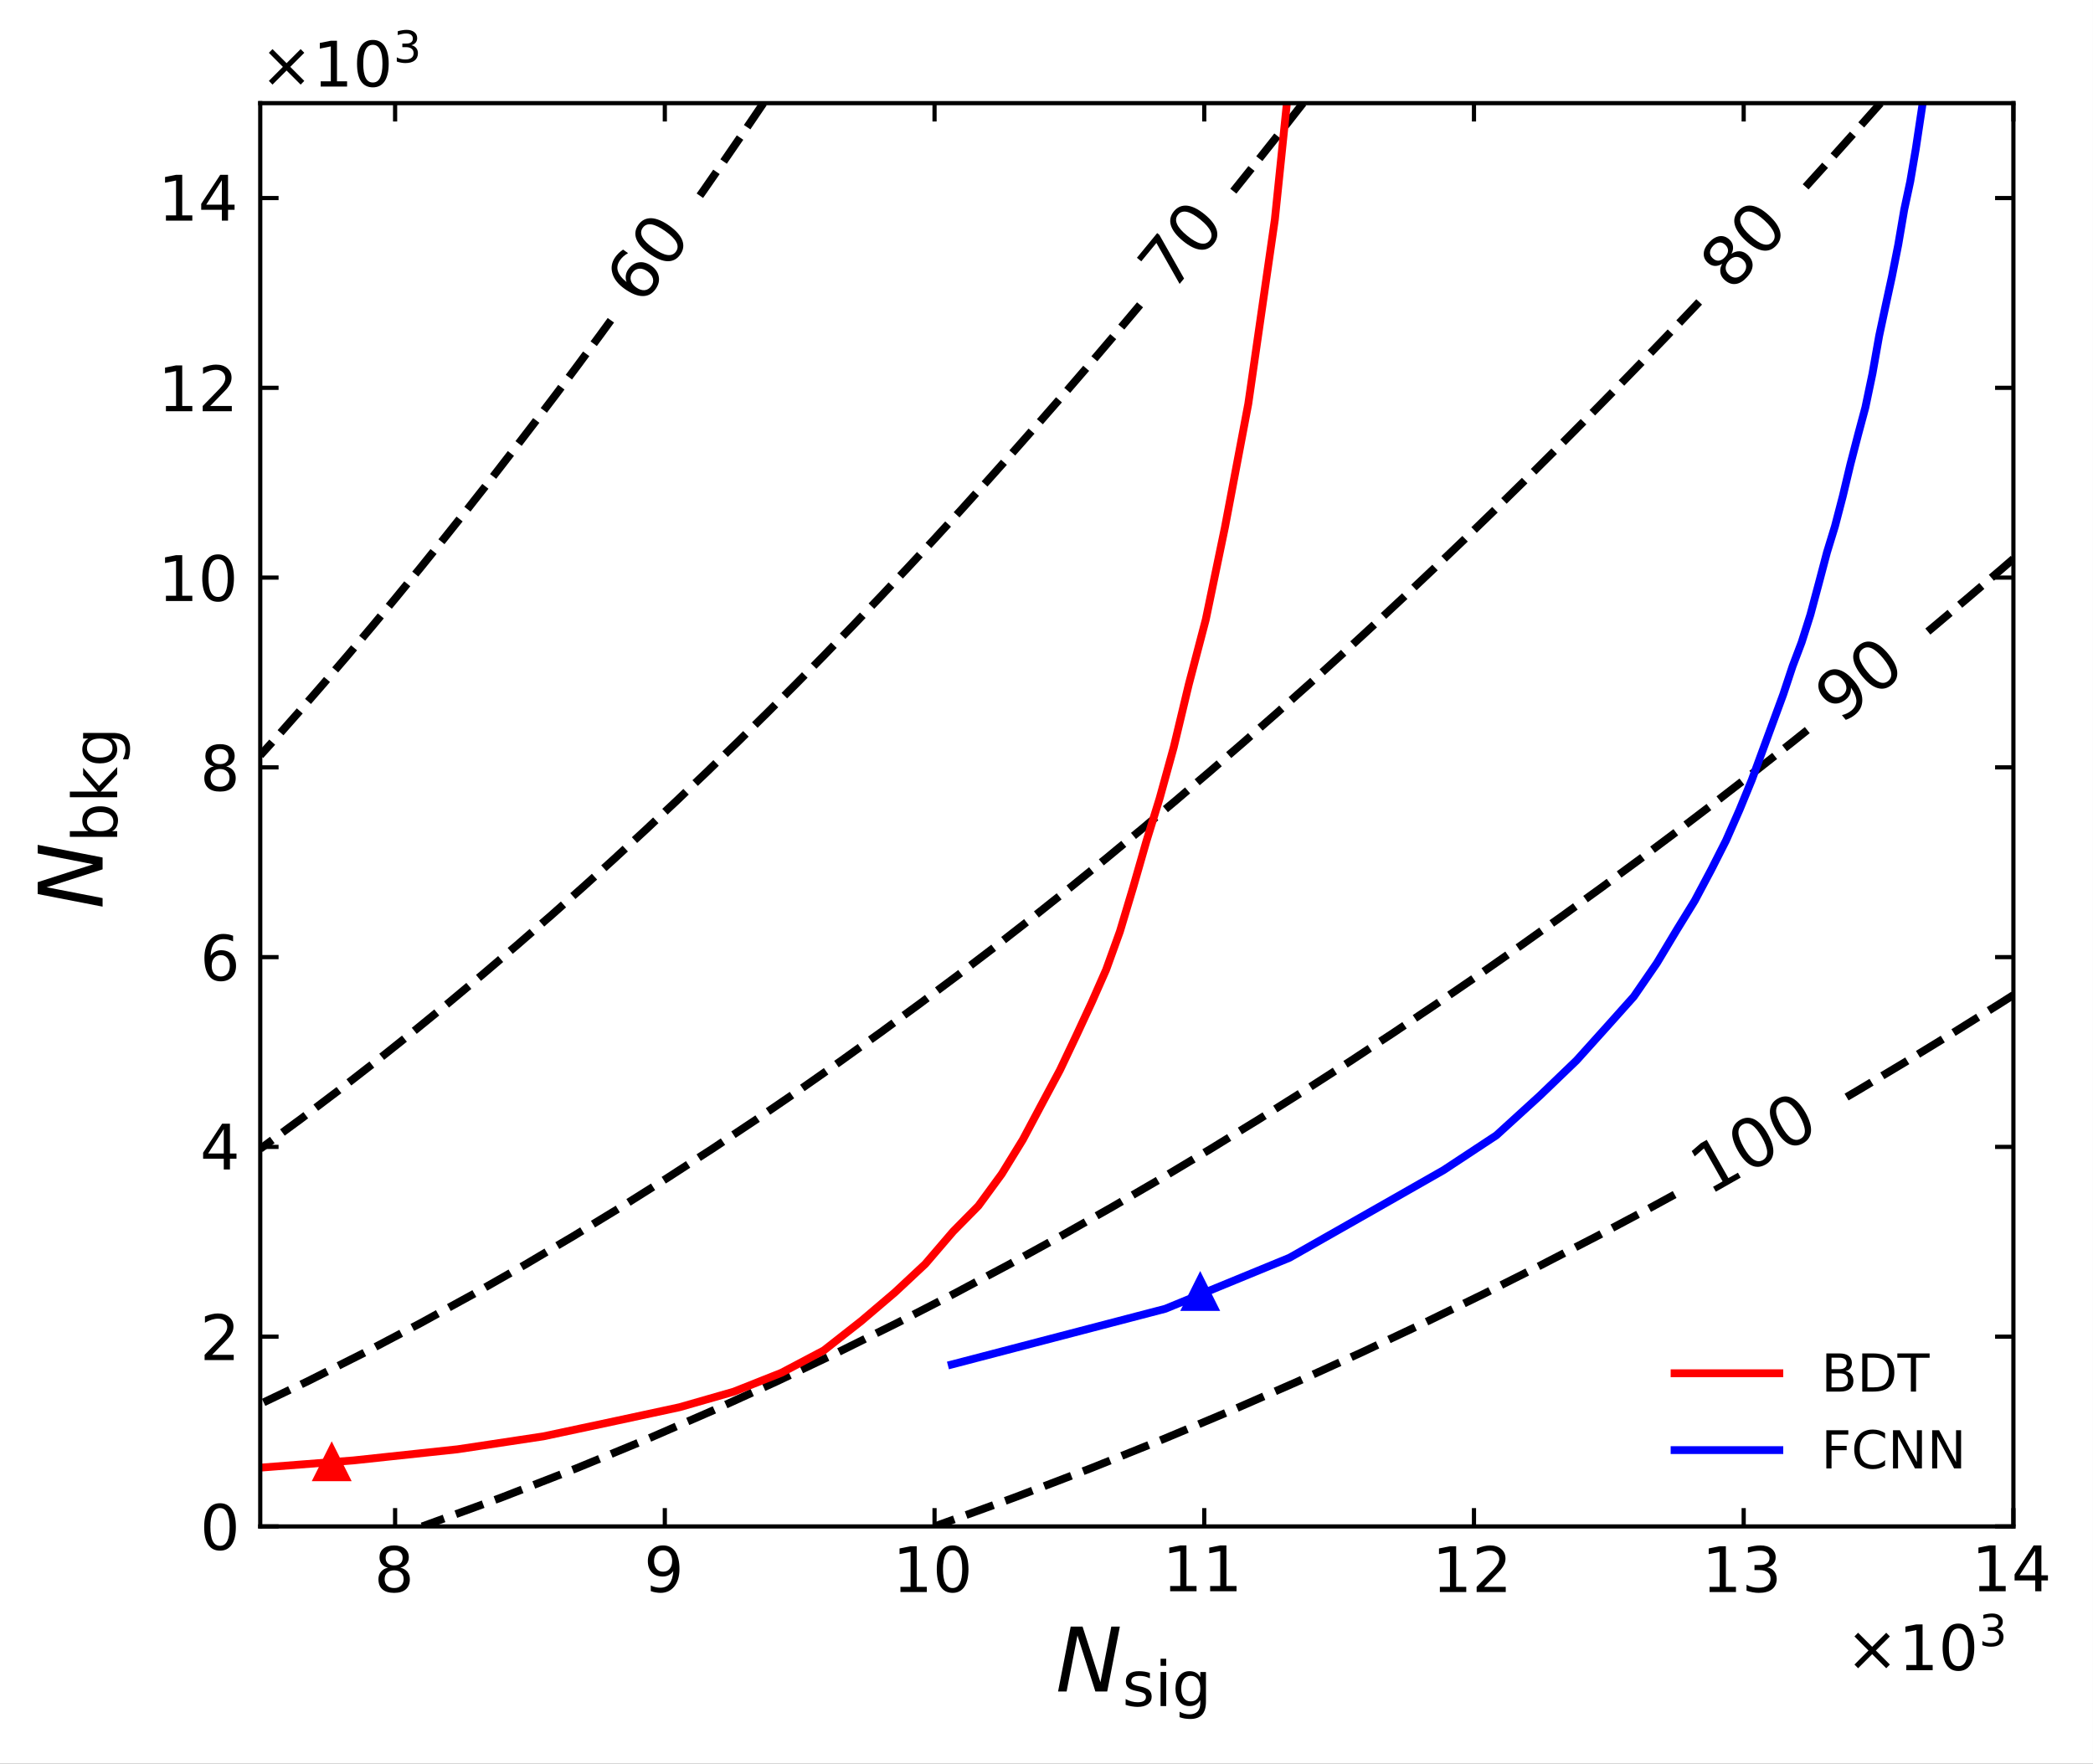 <?xml version="1.0" encoding="UTF-8"?>
<svg xmlns="http://www.w3.org/2000/svg" xmlns:xlink="http://www.w3.org/1999/xlink" width="399.7pt" height="336.825pt" viewBox="0 0 399.7 336.825" version="1.1">
<rect x="0" y="0" width="399.7" height="336.825" fill="#333333" stroke="none"/>
<defs>
<g>
<symbol overflow="visible" id="glyph0-0">
<path style="stroke:none;" d="M 3.816 -4.152 C 3.254 -4.152 2.809 -3.996 2.484 -3.695 C 2.16 -3.395 2.004 -2.988 2.004 -2.461 C 2.004 -1.934 2.16 -1.512 2.484 -1.211 C 2.809 -0.91 3.254 -0.77 3.816 -0.77 C 4.367 -0.77 4.812 -0.91 5.137 -1.223 C 5.461 -1.523 5.629 -1.934 5.629 -2.461 C 5.629 -2.988 5.461 -3.395 5.148 -3.695 C 4.824 -3.996 4.379 -4.152 3.816 -4.152 M 2.629 -4.656 C 2.125 -4.777 1.727 -5.016 1.441 -5.363 C 1.152 -5.711 1.02 -6.133 1.02 -6.637 C 1.02 -7.332 1.262 -7.883 1.766 -8.293 C 2.258 -8.699 2.941 -8.902 3.816 -8.902 C 4.68 -8.902 5.363 -8.699 5.867 -8.293 C 6.359 -7.883 6.613 -7.332 6.613 -6.637 C 6.613 -6.133 6.469 -5.711 6.18 -5.363 C 5.891 -5.016 5.508 -4.777 5.004 -4.656 C 5.566 -4.523 6.012 -4.262 6.336 -3.875 C 6.648 -3.492 6.816 -3.012 6.816 -2.461 C 6.816 -1.609 6.551 -0.961 6.035 -0.516 C 5.508 -0.059 4.777 0.156 3.816 0.156 C 2.844 0.156 2.102 -0.059 1.586 -0.516 C 1.066 -0.961 0.816 -1.609 0.816 -2.461 C 0.816 -3.012 0.973 -3.492 1.297 -3.875 C 1.609 -4.262 2.051 -4.523 2.629 -4.656 M 2.195 -6.527 C 2.195 -6.07 2.328 -5.711 2.617 -5.461 C 2.902 -5.207 3.301 -5.09 3.816 -5.09 C 4.32 -5.09 4.715 -5.207 5.004 -5.461 C 5.293 -5.711 5.438 -6.07 5.438 -6.527 C 5.438 -6.984 5.293 -7.332 5.004 -7.586 C 4.715 -7.836 4.32 -7.969 3.816 -7.969 C 3.301 -7.969 2.902 -7.836 2.617 -7.586 C 2.328 -7.332 2.195 -6.984 2.195 -6.527 "/>
</symbol>
<symbol overflow="visible" id="glyph0-1">
<path style="stroke:none;" d="M 1.32 -0.18 L 1.32 -1.262 C 1.609 -1.117 1.906 -1.008 2.219 -0.938 C 2.52 -0.863 2.82 -0.828 3.121 -0.828 C 3.887 -0.828 4.488 -1.078 4.895 -1.609 C 5.305 -2.137 5.543 -2.93 5.617 -4.008 C 5.375 -3.672 5.09 -3.406 4.754 -3.227 C 4.402 -3.047 4.02 -2.965 3.602 -2.965 C 2.711 -2.965 2.016 -3.227 1.512 -3.758 C 1.008 -4.285 0.758 -5.004 0.758 -5.93 C 0.758 -6.816 1.02 -7.535 1.547 -8.09 C 2.074 -8.629 2.785 -8.902 3.672 -8.902 C 4.68 -8.902 5.461 -8.508 5.988 -7.738 C 6.516 -6.961 6.793 -5.832 6.793 -4.367 C 6.793 -2.977 6.457 -1.883 5.809 -1.066 C 5.148 -0.254 4.273 0.156 3.168 0.156 C 2.867 0.156 2.566 0.121 2.27 0.07 C 1.957 0.023 1.645 -0.059 1.32 -0.18 M 3.672 -3.887 C 4.199 -3.887 4.621 -4.066 4.934 -4.43 C 5.242 -4.789 5.398 -5.293 5.398 -5.93 C 5.398 -6.551 5.242 -7.055 4.934 -7.414 C 4.621 -7.777 4.199 -7.969 3.672 -7.969 C 3.145 -7.969 2.723 -7.777 2.41 -7.414 C 2.102 -7.055 1.945 -6.551 1.945 -5.93 C 1.945 -5.293 2.102 -4.789 2.41 -4.43 C 2.723 -4.066 3.145 -3.887 3.672 -3.887 "/>
</symbol>
<symbol overflow="visible" id="glyph0-2">
<path style="stroke:none;" d="M 1.488 -0.996 L 3.422 -0.996 L 3.422 -7.668 L 1.32 -7.246 L 1.32 -8.328 L 3.406 -8.746 L 4.598 -8.746 L 4.598 -0.996 L 6.527 -0.996 L 6.527 0 L 1.488 0 L 1.488 -0.996 "/>
</symbol>
<symbol overflow="visible" id="glyph0-3">
<path style="stroke:none;" d="M 3.816 -7.969 C 3.203 -7.969 2.746 -7.668 2.438 -7.066 C 2.125 -6.469 1.98 -5.566 1.98 -4.367 C 1.98 -3.168 2.125 -2.27 2.438 -1.668 C 2.746 -1.066 3.203 -0.77 3.816 -0.77 C 4.43 -0.77 4.883 -1.066 5.195 -1.668 C 5.496 -2.27 5.652 -3.168 5.652 -4.367 C 5.652 -5.566 5.496 -6.469 5.195 -7.066 C 4.883 -7.668 4.43 -7.969 3.816 -7.969 M 3.816 -8.902 C 4.789 -8.902 5.531 -8.508 6.059 -7.738 C 6.574 -6.961 6.84 -5.832 6.84 -4.367 C 6.84 -2.891 6.574 -1.766 6.059 -0.996 C 5.531 -0.227 4.789 0.156 3.816 0.156 C 2.832 0.156 2.074 -0.227 1.559 -0.996 C 1.043 -1.766 0.793 -2.891 0.793 -4.367 C 0.793 -5.832 1.043 -6.961 1.559 -7.738 C 2.074 -8.508 2.832 -8.902 3.816 -8.902 "/>
</symbol>
<symbol overflow="visible" id="glyph0-4">
<path style="stroke:none;" d="M 2.305 -0.996 L 6.434 -0.996 L 6.434 0 L 0.875 0 L 0.875 -0.996 C 1.32 -1.453 1.934 -2.074 2.711 -2.867 C 3.48 -3.648 3.973 -4.152 4.176 -4.379 C 4.559 -4.801 4.824 -5.16 4.969 -5.461 C 5.113 -5.746 5.195 -6.047 5.195 -6.336 C 5.195 -6.793 5.027 -7.176 4.703 -7.465 C 4.379 -7.754 3.961 -7.906 3.434 -7.906 C 3.059 -7.906 2.664 -7.836 2.258 -7.715 C 1.848 -7.586 1.402 -7.391 0.938 -7.129 L 0.938 -8.328 C 1.414 -8.52 1.859 -8.664 2.27 -8.762 C 2.676 -8.855 3.059 -8.902 3.406 -8.902 C 4.309 -8.902 5.027 -8.676 5.566 -8.219 C 6.109 -7.766 6.383 -7.164 6.383 -6.406 C 6.383 -6.047 6.312 -5.699 6.18 -5.387 C 6.047 -5.062 5.809 -4.68 5.449 -4.246 C 5.352 -4.129 5.039 -3.805 4.512 -3.266 C 3.984 -2.723 3.254 -1.969 2.305 -0.996 "/>
</symbol>
<symbol overflow="visible" id="glyph0-5">
<path style="stroke:none;" d="M 4.871 -4.715 C 5.438 -4.598 5.879 -4.344 6.191 -3.961 C 6.504 -3.574 6.672 -3.098 6.672 -2.543 C 6.672 -1.68 6.371 -1.008 5.785 -0.539 C 5.184 -0.07 4.344 0.156 3.254 0.156 C 2.879 0.156 2.496 0.121 2.113 0.047 C 1.727 -0.012 1.32 -0.121 0.91 -0.266 L 0.91 -1.402 C 1.234 -1.211 1.598 -1.066 1.992 -0.973 C 2.375 -0.875 2.785 -0.828 3.215 -0.828 C 3.961 -0.828 4.523 -0.973 4.906 -1.262 C 5.293 -1.547 5.496 -1.98 5.496 -2.543 C 5.496 -3.047 5.316 -3.457 4.957 -3.742 C 4.598 -4.031 4.094 -4.188 3.445 -4.188 L 2.426 -4.188 L 2.426 -5.16 L 3.492 -5.16 C 4.066 -5.16 4.512 -5.27 4.824 -5.508 C 5.137 -5.734 5.293 -6.07 5.293 -6.516 C 5.293 -6.961 5.125 -7.309 4.812 -7.547 C 4.488 -7.789 4.031 -7.906 3.445 -7.906 C 3.121 -7.906 2.773 -7.871 2.398 -7.801 C 2.027 -7.727 1.621 -7.621 1.176 -7.477 L 1.176 -8.531 C 1.621 -8.652 2.039 -8.746 2.438 -8.809 C 2.82 -8.867 3.191 -8.902 3.551 -8.902 C 4.441 -8.902 5.148 -8.699 5.676 -8.293 C 6.203 -7.883 6.469 -7.332 6.469 -6.637 C 6.469 -6.156 6.324 -5.746 6.047 -5.41 C 5.773 -5.074 5.375 -4.836 4.871 -4.715 "/>
</symbol>
<symbol overflow="visible" id="glyph0-6">
<path style="stroke:none;" d="M 4.535 -7.715 L 1.547 -3.047 L 4.535 -3.047 L 4.535 -7.715 M 4.223 -8.746 L 5.711 -8.746 L 5.711 -3.047 L 6.961 -3.047 L 6.961 -2.062 L 5.711 -2.062 L 5.711 0 L 4.535 0 L 4.535 -2.062 L 0.59 -2.062 L 0.59 -3.203 L 4.223 -8.746 "/>
</symbol>
<symbol overflow="visible" id="glyph0-7">
<path style="stroke:none;" d="M 8.41 -6.445 L 5.734 -3.758 L 8.41 -1.078 L 7.715 -0.371 L 5.027 -3.059 L 2.34 -0.371 L 1.645 -1.078 L 4.32 -3.758 L 1.645 -6.445 L 2.34 -7.152 L 5.027 -4.465 L 7.715 -7.152 L 8.41 -6.445 "/>
</symbol>
<symbol overflow="visible" id="glyph0-8">
<path style="stroke:none;" d="M 3.961 -4.848 C 3.434 -4.848 3.012 -4.656 2.699 -4.297 C 2.387 -3.938 2.23 -3.434 2.23 -2.809 C 2.23 -2.172 2.387 -1.668 2.699 -1.309 C 3.012 -0.949 3.434 -0.77 3.961 -0.77 C 4.488 -0.77 4.906 -0.949 5.219 -1.309 C 5.531 -1.668 5.688 -2.172 5.688 -2.809 C 5.688 -3.434 5.531 -3.938 5.219 -4.297 C 4.906 -4.656 4.488 -4.848 3.961 -4.848 M 6.312 -8.555 L 6.312 -7.477 C 6.012 -7.621 5.711 -7.727 5.41 -7.801 C 5.102 -7.871 4.801 -7.906 4.512 -7.906 C 3.719 -7.906 3.121 -7.645 2.711 -7.117 C 2.305 -6.59 2.062 -5.785 2.016 -4.727 C 2.242 -5.062 2.531 -5.328 2.879 -5.508 C 3.227 -5.688 3.613 -5.785 4.031 -5.785 C 4.906 -5.785 5.605 -5.508 6.109 -4.98 C 6.613 -4.453 6.875 -3.719 6.875 -2.809 C 6.875 -1.906 6.602 -1.188 6.07 -0.648 C 5.543 -0.109 4.836 0.156 3.961 0.156 C 2.953 0.156 2.172 -0.227 1.645 -0.996 C 1.105 -1.766 0.84 -2.891 0.84 -4.367 C 0.84 -5.746 1.164 -6.852 1.824 -7.668 C 2.473 -8.484 3.359 -8.902 4.465 -8.902 C 4.754 -8.902 5.051 -8.867 5.363 -8.82 C 5.664 -8.762 5.977 -8.676 6.312 -8.555 "/>
</symbol>
<symbol overflow="visible" id="glyph1-0">
<path style="stroke:none;" d="M 2.871 -12.395 L 5.133 -12.395 L 8.551 -1.77 L 10.625 -12.395 L 12.258 -12.395 L 9.844 0 L 7.582 0 L 4.164 -10.691 L 2.09 0 L 0.461 0 L 2.871 -12.395 "/>
</symbol>
<symbol overflow="visible" id="glyph2-0">
<path style="stroke:none;" d="M 5.273 -6.32 L 5.273 -5.309 C 4.961 -5.449 4.652 -5.57 4.332 -5.652 C 4 -5.723 3.664 -5.773 3.32 -5.773 C 2.785 -5.773 2.379 -5.688 2.117 -5.523 C 1.855 -5.355 1.727 -5.117 1.727 -4.797 C 1.727 -4.547 1.82 -4.355 2.012 -4.211 C 2.203 -4.07 2.582 -3.926 3.152 -3.809 L 3.523 -3.727 C 4.285 -3.559 4.82 -3.32 5.141 -3.035 C 5.449 -2.738 5.617 -2.32 5.617 -1.797 C 5.617 -1.191 5.379 -0.715 4.902 -0.367 C 4.426 -0.012 3.762 0.156 2.926 0.156 C 2.57 0.156 2.215 0.117 1.832 0.059 C 1.453 0 1.059 -0.094 0.645 -0.238 L 0.645 -1.344 C 1.035 -1.129 1.43 -0.977 1.809 -0.879 C 2.191 -0.773 2.57 -0.727 2.953 -0.727 C 3.449 -0.727 3.844 -0.809 4.117 -0.977 C 4.379 -1.141 4.523 -1.391 4.523 -1.715 C 4.523 -2 4.414 -2.227 4.223 -2.379 C 4.035 -2.535 3.605 -2.688 2.938 -2.832 L 2.57 -2.914 C 1.902 -3.059 1.418 -3.273 1.129 -3.559 C 0.832 -3.844 0.691 -4.238 0.691 -4.75 C 0.691 -5.355 0.906 -5.832 1.332 -6.164 C 1.762 -6.496 2.379 -6.664 3.188 -6.664 C 3.582 -6.664 3.949 -6.629 4.309 -6.57 C 4.652 -6.508 4.973 -6.426 5.273 -6.32 "/>
</symbol>
<symbol overflow="visible" id="glyph2-1">
<path style="stroke:none;" d="M 1.117 -6.508 L 2.191 -6.508 L 2.191 0 L 1.117 0 L 1.117 -6.508 M 1.117 -9.043 L 2.191 -9.043 L 2.191 -7.688 L 1.117 -7.688 L 1.117 -9.043 "/>
</symbol>
<symbol overflow="visible" id="glyph2-2">
<path style="stroke:none;" d="M 5.402 -3.332 C 5.402 -4.094 5.234 -4.699 4.926 -5.129 C 4.605 -5.559 4.152 -5.773 3.582 -5.773 C 3.012 -5.773 2.559 -5.559 2.238 -5.129 C 1.914 -4.699 1.762 -4.094 1.762 -3.332 C 1.762 -2.559 1.914 -1.965 2.238 -1.535 C 2.559 -1.105 3.012 -0.891 3.582 -0.891 C 4.152 -0.891 4.605 -1.105 4.926 -1.535 C 5.234 -1.965 5.402 -2.559 5.402 -3.332 M 6.473 -0.809 C 6.473 0.285 6.223 1.105 5.734 1.652 C 5.234 2.191 4.484 2.465 3.477 2.465 C 3.094 2.465 2.75 2.426 2.414 2.379 C 2.082 2.32 1.75 2.238 1.441 2.117 L 1.441 1.082 C 1.75 1.25 2.059 1.367 2.367 1.453 C 2.676 1.535 2.988 1.582 3.309 1.582 C 4 1.582 4.523 1.391 4.879 1.035 C 5.223 0.668 5.402 0.117 5.402 -0.617 L 5.402 -1.141 C 5.176 -0.762 4.891 -0.477 4.547 -0.285 C 4.199 -0.094 3.797 0 3.32 0 C 2.512 0 1.867 -0.297 1.379 -0.906 C 0.891 -1.512 0.656 -2.32 0.656 -3.332 C 0.656 -4.332 0.891 -5.141 1.379 -5.746 C 1.867 -6.355 2.512 -6.664 3.32 -6.664 C 3.797 -6.664 4.199 -6.57 4.547 -6.379 C 4.891 -6.188 5.176 -5.902 5.402 -5.523 L 5.402 -6.508 L 6.473 -6.508 L 6.473 -0.809 "/>
</symbol>
<symbol overflow="visible" id="glyph3-0">
<path style="stroke:none;" d="M 3.41 -3.301 C 3.805 -3.219 4.117 -3.039 4.336 -2.773 C 4.555 -2.504 4.672 -2.168 4.672 -1.781 C 4.672 -1.176 4.461 -0.707 4.047 -0.379 C 3.629 -0.051 3.039 0.109 2.277 0.109 C 2.016 0.109 1.746 0.086 1.477 0.035 C 1.211 -0.008 0.926 -0.086 0.637 -0.184 L 0.637 -0.984 C 0.863 -0.848 1.117 -0.746 1.395 -0.68 C 1.664 -0.613 1.949 -0.578 2.25 -0.578 C 2.773 -0.578 3.168 -0.68 3.438 -0.883 C 3.703 -1.082 3.848 -1.387 3.848 -1.781 C 3.848 -2.133 3.723 -2.418 3.469 -2.621 C 3.219 -2.824 2.863 -2.93 2.41 -2.93 L 1.695 -2.93 L 1.695 -3.613 L 2.445 -3.613 C 2.848 -3.613 3.16 -3.688 3.375 -3.855 C 3.594 -4.016 3.703 -4.25 3.703 -4.562 C 3.703 -4.871 3.586 -5.117 3.367 -5.285 C 3.141 -5.453 2.824 -5.535 2.41 -5.535 C 2.184 -5.535 1.941 -5.512 1.68 -5.461 C 1.418 -5.41 1.133 -5.336 0.824 -5.234 L 0.824 -5.973 C 1.133 -6.055 1.43 -6.125 1.707 -6.164 C 1.973 -6.207 2.234 -6.234 2.488 -6.234 C 3.109 -6.234 3.605 -6.09 3.973 -5.805 C 4.344 -5.52 4.527 -5.133 4.527 -4.645 C 4.527 -4.309 4.426 -4.023 4.234 -3.789 C 4.039 -3.555 3.762 -3.387 3.41 -3.301 "/>
</symbol>
<symbol overflow="visible" id="glyph4-0">
<path style="stroke:none;" d="M -12.395 -2.871 L -12.395 -5.133 L -1.77 -8.551 L -12.395 -10.625 L -12.395 -12.258 L 0 -9.844 L 0 -7.582 L -10.691 -4.164 L 0 -2.09 L 0 -0.461 L -12.395 -2.871 "/>
</symbol>
<symbol overflow="visible" id="glyph5-0">
<path style="stroke:none;" d="M -3.25 -5.797 C -4.035 -5.797 -4.641 -5.629 -5.094 -5.309 C -5.547 -4.973 -5.773 -4.535 -5.773 -3.973 C -5.773 -3.402 -5.547 -2.965 -5.094 -2.641 C -4.641 -2.309 -4.035 -2.152 -3.25 -2.152 C -2.465 -2.152 -1.844 -2.309 -1.391 -2.641 C -0.941 -2.965 -0.727 -3.402 -0.727 -3.973 C -0.727 -4.535 -0.941 -4.973 -1.391 -5.309 C -1.844 -5.629 -2.465 -5.797 -3.25 -5.797 M -5.523 -2.152 C -5.902 -2.367 -6.188 -2.652 -6.379 -3 C -6.57 -3.344 -6.664 -3.762 -6.664 -4.238 C -6.664 -5.023 -6.344 -5.664 -5.723 -6.164 C -5.094 -6.652 -4.273 -6.902 -3.25 -6.902 C -2.227 -6.902 -1.391 -6.652 -0.773 -6.164 C -0.156 -5.664 0.156 -5.023 0.156 -4.238 C 0.156 -3.762 0.059 -3.344 -0.117 -3 C -0.297 -2.652 -0.582 -2.367 -0.977 -2.152 L 0 -2.152 L 0 -1.082 L -9.043 -1.082 L -9.043 -2.152 L -5.523 -2.152 "/>
</symbol>
<symbol overflow="visible" id="glyph5-1">
<path style="stroke:none;" d="M -9.043 -1.082 L -9.043 -2.152 L -3.699 -2.152 L -6.508 -5.344 L -6.508 -6.711 L -3.465 -3.262 L 0 -6.855 L 0 -5.461 L -3.176 -2.152 L 0 -2.152 L 0 -1.082 L -9.043 -1.082 "/>
</symbol>
<symbol overflow="visible" id="glyph5-2">
<path style="stroke:none;" d="M -3.332 -5.402 C -4.094 -5.402 -4.699 -5.234 -5.129 -4.926 C -5.559 -4.605 -5.773 -4.152 -5.773 -3.582 C -5.773 -3.012 -5.559 -2.559 -5.129 -2.238 C -4.699 -1.914 -4.094 -1.762 -3.332 -1.762 C -2.559 -1.762 -1.965 -1.914 -1.535 -2.238 C -1.105 -2.559 -0.891 -3.012 -0.891 -3.582 C -0.891 -4.152 -1.105 -4.605 -1.535 -4.926 C -1.965 -5.234 -2.559 -5.402 -3.332 -5.402 M -0.809 -6.473 C 0.285 -6.473 1.105 -6.223 1.652 -5.734 C 2.191 -5.234 2.465 -4.484 2.465 -3.477 C 2.465 -3.094 2.426 -2.75 2.379 -2.414 C 2.32 -2.082 2.238 -1.75 2.117 -1.441 L 1.082 -1.441 C 1.25 -1.75 1.367 -2.059 1.453 -2.367 C 1.535 -2.676 1.582 -2.988 1.582 -3.309 C 1.582 -4 1.391 -4.523 1.035 -4.879 C 0.668 -5.223 0.117 -5.402 -0.617 -5.402 L -1.141 -5.402 C -0.762 -5.176 -0.477 -4.891 -0.285 -4.547 C -0.094 -4.199 0 -3.797 0 -3.32 C 0 -2.512 -0.297 -1.867 -0.906 -1.379 C -1.512 -0.891 -2.32 -0.656 -3.332 -0.656 C -4.332 -0.656 -5.141 -0.891 -5.746 -1.379 C -6.355 -1.867 -6.664 -2.512 -6.664 -3.32 C -6.664 -3.797 -6.57 -4.199 -6.379 -4.547 C -6.188 -4.891 -5.902 -5.176 -5.523 -5.402 L -6.508 -5.402 L -6.508 -6.473 L -0.809 -6.473 "/>
</symbol>
<symbol overflow="visible" id="glyph6-0">
<path style="stroke:none;" d="M -1.777 -6.543 C -2.109 -6.078 -2.207 -5.59 -2.086 -5.086 C -1.965 -4.586 -1.617 -4.129 -1.07 -3.734 C -0.508 -3.336 0.035 -3.156 0.547 -3.203 C 1.062 -3.25 1.484 -3.508 1.816 -3.973 C 2.152 -4.438 2.258 -4.922 2.137 -5.426 C 2.016 -5.926 1.668 -6.383 1.109 -6.781 C 0.559 -7.176 0.016 -7.355 -0.496 -7.309 C -1.012 -7.258 -1.445 -7.008 -1.777 -6.543 M -3.562 -10.953 L -2.613 -10.273 C -2.926 -10.098 -3.211 -9.902 -3.465 -9.684 C -3.723 -9.453 -3.945 -9.211 -4.125 -8.957 C -4.625 -8.262 -4.77 -7.566 -4.562 -6.875 C -4.355 -6.18 -3.797 -5.465 -2.898 -4.754 C -3.051 -5.168 -3.102 -5.59 -3.039 -6.008 C -2.98 -6.43 -2.82 -6.828 -2.559 -7.199 C -2.004 -7.969 -1.324 -8.41 -0.539 -8.52 C 0.242 -8.633 1.055 -8.402 1.859 -7.828 C 2.652 -7.262 3.113 -6.566 3.254 -5.758 C 3.398 -4.953 3.184 -4.164 2.633 -3.391 C 1.996 -2.504 1.168 -2.059 0.156 -2.078 C -0.859 -2.086 -2.02 -2.562 -3.32 -3.492 C -4.535 -4.363 -5.305 -5.344 -5.609 -6.438 C -5.918 -7.523 -5.73 -8.57 -5.035 -9.543 C -4.852 -9.797 -4.633 -10.039 -4.395 -10.285 C -4.152 -10.512 -3.879 -10.734 -3.562 -10.953 "/>
</symbol>
<symbol overflow="visible" id="glyph6-1">
<path style="stroke:none;" d="M -4.617 -8.383 C -5.004 -7.844 -5.027 -7.254 -4.695 -6.602 C -4.363 -5.945 -3.66 -5.254 -2.602 -4.496 C -1.543 -3.742 -0.66 -3.301 0.066 -3.199 C 0.789 -3.094 1.344 -3.309 1.727 -3.848 C 2.113 -4.387 2.137 -4.977 1.805 -5.629 C 1.465 -6.273 0.77 -6.977 -0.289 -7.734 C -1.348 -8.488 -2.238 -8.918 -2.957 -9.031 C -3.68 -9.137 -4.23 -8.922 -4.617 -8.383 M -5.441 -8.973 C -4.832 -9.828 -4.012 -10.234 -3.004 -10.219 C -1.992 -10.18 -0.832 -9.703 0.461 -8.781 C 1.762 -7.852 2.59 -6.906 2.941 -5.969 C 3.285 -5.02 3.152 -4.121 2.543 -3.266 C 1.922 -2.398 1.105 -1.973 0.105 -2.004 C -0.898 -2.031 -2.051 -2.52 -3.352 -3.449 C -4.641 -4.371 -5.477 -5.305 -5.84 -6.25 C -6.191 -7.191 -6.062 -8.105 -5.441 -8.973 "/>
</symbol>
<symbol overflow="visible" id="glyph7-0">
<path style="stroke:none;" d="M -6.648 -6.836 L -2.777 -11.551 L -2.355 -11.203 L 2.359 -2.875 L 1.508 -1.84 L -2.926 -9.668 L -5.812 -6.152 L -6.648 -6.836 "/>
</symbol>
<symbol overflow="visible" id="glyph7-1">
<path style="stroke:none;" d="M -4.047 -8.672 C -4.469 -8.16 -4.531 -7.57 -4.242 -6.898 C -3.957 -6.227 -3.301 -5.484 -2.297 -4.66 C -1.293 -3.836 -0.438 -3.336 0.277 -3.188 C 0.996 -3.035 1.559 -3.211 1.98 -3.723 C 2.402 -4.234 2.465 -4.824 2.176 -5.496 C 1.879 -6.16 1.234 -6.91 0.227 -7.734 C -0.777 -8.559 -1.637 -9.047 -2.348 -9.211 C -3.062 -9.359 -3.629 -9.184 -4.047 -8.672 M -4.832 -9.316 C -4.164 -10.129 -3.32 -10.48 -2.316 -10.395 C -1.309 -10.289 -0.18 -9.734 1.043 -8.73 C 2.281 -7.715 3.043 -6.719 3.332 -5.758 C 3.613 -4.789 3.422 -3.902 2.754 -3.086 C 2.078 -2.266 1.234 -1.895 0.238 -1.992 C -0.758 -2.086 -1.879 -2.652 -3.113 -3.664 C -4.34 -4.672 -5.109 -5.66 -5.406 -6.625 C -5.695 -7.586 -5.508 -8.492 -4.832 -9.316 "/>
</symbol>
<symbol overflow="visible" id="glyph8-0">
<path style="stroke:none;" d="M -0.492 -6.09 C -0.906 -5.641 -1.109 -5.172 -1.109 -4.695 C -1.109 -4.215 -0.898 -3.793 -0.48 -3.402 C -0.059 -3.016 0.387 -2.828 0.867 -2.867 C 1.344 -2.902 1.785 -3.148 2.199 -3.598 C 2.605 -4.035 2.816 -4.496 2.809 -4.984 C 2.809 -5.461 2.609 -5.895 2.188 -6.285 C 1.77 -6.672 1.32 -6.84 0.852 -6.812 C 0.375 -6.777 -0.074 -6.539 -0.492 -6.09 M -1.766 -5.516 C -2.23 -5.203 -2.715 -5.066 -3.203 -5.094 C -3.691 -5.121 -4.121 -5.324 -4.523 -5.695 C -5.078 -6.207 -5.34 -6.805 -5.293 -7.508 C -5.254 -8.199 -4.91 -8.891 -4.266 -9.586 C -3.633 -10.273 -2.965 -10.668 -2.27 -10.77 C -1.582 -10.859 -0.961 -10.652 -0.406 -10.141 C -0.004 -9.77 0.223 -9.344 0.285 -8.859 C 0.352 -8.375 0.258 -7.895 -0.016 -7.406 C 0.504 -7.754 1.039 -7.914 1.586 -7.891 C 2.117 -7.855 2.625 -7.633 3.062 -7.227 C 3.738 -6.602 4.062 -5.914 4.035 -5.176 C 4.008 -4.422 3.641 -3.68 2.934 -2.918 C 2.219 -2.145 1.5 -1.715 0.758 -1.641 C 0.023 -1.555 -0.676 -1.832 -1.355 -2.461 C -1.793 -2.867 -2.059 -3.344 -2.125 -3.883 C -2.203 -4.414 -2.086 -4.961 -1.766 -5.516 M -3.57 -6.551 C -3.211 -6.215 -2.824 -6.055 -2.414 -6.098 C -2 -6.141 -1.613 -6.367 -1.234 -6.777 C -0.863 -7.18 -0.668 -7.582 -0.656 -7.996 C -0.645 -8.41 -0.824 -8.789 -1.188 -9.125 C -1.547 -9.461 -1.93 -9.605 -2.344 -9.559 C -2.754 -9.516 -3.152 -9.301 -3.523 -8.898 C -3.902 -8.488 -4.09 -8.078 -4.102 -7.664 C -4.113 -7.246 -3.934 -6.887 -3.57 -6.551 "/>
</symbol>
<symbol overflow="visible" id="glyph8-1">
<path style="stroke:none;" d="M -3.523 -8.898 C -3.973 -8.414 -4.07 -7.828 -3.824 -7.141 C -3.578 -6.449 -2.969 -5.672 -2.016 -4.789 C -1.059 -3.906 -0.238 -3.359 0.469 -3.164 C 1.176 -2.969 1.75 -3.113 2.199 -3.598 C 2.648 -4.086 2.746 -4.668 2.5 -5.359 C 2.242 -6.039 1.645 -6.824 0.691 -7.707 C -0.266 -8.59 -1.094 -9.129 -1.793 -9.332 C -2.5 -9.527 -3.074 -9.387 -3.523 -8.898 M -4.266 -9.586 C -3.551 -10.359 -2.688 -10.66 -1.691 -10.516 C -0.691 -10.352 0.402 -9.73 1.562 -8.652 C 2.738 -7.566 3.438 -6.523 3.668 -5.551 C 3.891 -4.562 3.648 -3.691 2.934 -2.918 C 2.207 -2.137 1.348 -1.816 0.355 -1.973 C -0.633 -2.129 -1.715 -2.758 -2.887 -3.844 C -4.051 -4.922 -4.762 -5.953 -5.004 -6.938 C -5.234 -7.914 -4.992 -8.805 -4.266 -9.586 "/>
</symbol>
<symbol overflow="visible" id="glyph9-0">
<path style="stroke:none;" d="M 0.984 -1.055 L 0.246 -1.961 C 0.586 -2.039 0.91 -2.152 1.223 -2.305 C 1.523 -2.453 1.801 -2.625 2.051 -2.832 C 2.695 -3.359 3.027 -3.98 3.008 -4.703 C 2.988 -5.426 2.648 -6.254 1.969 -7.211 C 1.996 -6.766 1.934 -6.344 1.777 -5.965 C 1.609 -5.574 1.344 -5.242 0.992 -4.953 C 0.246 -4.344 -0.52 -4.09 -1.305 -4.188 C -2.09 -4.285 -2.793 -4.719 -3.426 -5.492 C -4.035 -6.238 -4.305 -7.023 -4.242 -7.848 C -4.168 -8.664 -3.762 -9.379 -3.02 -9.988 C -2.172 -10.68 -1.246 -10.879 -0.277 -10.598 C 0.699 -10.305 1.703 -9.547 2.707 -8.32 C 3.66 -7.152 4.129 -6.004 4.141 -4.875 C 4.148 -3.738 3.691 -2.797 2.766 -2.039 C 2.516 -1.832 2.238 -1.66 1.953 -1.492 C 1.656 -1.32 1.34 -1.176 0.984 -1.055 M 0.418 -5.777 C 0.859 -6.141 1.09 -6.578 1.105 -7.094 C 1.121 -7.609 0.906 -8.141 0.473 -8.676 C 0.043 -9.199 -0.434 -9.516 -0.941 -9.602 C -1.449 -9.691 -1.934 -9.562 -2.375 -9.203 C -2.82 -8.84 -3.039 -8.391 -3.055 -7.875 C -3.07 -7.359 -2.855 -6.832 -2.43 -6.309 C -1.992 -5.773 -1.52 -5.457 -1.008 -5.367 C -0.5 -5.281 -0.023 -5.418 0.418 -5.777 "/>
</symbol>
<symbol overflow="visible" id="glyph9-1">
<path style="stroke:none;" d="M -2.258 -9.301 C -2.77 -8.883 -2.945 -8.316 -2.797 -7.602 C -2.648 -6.883 -2.152 -6.027 -1.332 -5.023 C -0.508 -4.016 0.23 -3.359 0.902 -3.07 C 1.574 -2.777 2.164 -2.84 2.676 -3.258 C 3.191 -3.68 3.367 -4.242 3.219 -4.961 C 3.059 -5.668 2.574 -6.531 1.75 -7.539 C 0.93 -8.543 0.18 -9.191 -0.48 -9.492 C -1.152 -9.781 -1.742 -9.719 -2.258 -9.301 M -2.898 -10.086 C -2.082 -10.754 -1.188 -10.93 -0.215 -10.648 C 0.75 -10.348 1.746 -9.582 2.746 -8.352 C 3.758 -7.113 4.309 -5.984 4.402 -4.988 C 4.488 -3.98 4.125 -3.148 3.309 -2.484 C 2.484 -1.809 1.586 -1.613 0.625 -1.906 C -0.332 -2.195 -1.316 -2.969 -2.328 -4.207 C -3.332 -5.438 -3.891 -6.555 -3.992 -7.562 C -4.086 -8.562 -3.723 -9.414 -2.898 -10.086 "/>
</symbol>
<symbol overflow="visible" id="glyph10-0">
<path style="stroke:none;" d="M 0.871 -1.734 L 2.691 -2.766 L -0.871 -9.055 L -2.625 -7.539 L -3.203 -8.555 L -1.457 -10.066 L -0.336 -10.699 L 3.801 -3.391 L 5.621 -4.422 L 6.152 -3.484 L 1.402 -0.793 L 0.871 -1.734 "/>
</symbol>
<symbol overflow="visible" id="glyph10-1">
<path style="stroke:none;" d="M -0.656 -9.547 C -1.234 -9.223 -1.504 -8.695 -1.477 -7.965 C -1.449 -7.23 -1.105 -6.305 -0.465 -5.176 C 0.176 -4.043 0.793 -3.273 1.406 -2.871 C 2.02 -2.473 2.609 -2.434 3.188 -2.762 C 3.766 -3.086 4.035 -3.613 4.008 -4.348 C 3.969 -5.07 3.637 -6.004 2.996 -7.137 C 2.355 -8.266 1.727 -9.031 1.125 -9.438 C 0.512 -9.836 -0.078 -9.875 -0.656 -9.547 M -1.156 -10.43 C -0.238 -10.949 0.672 -10.973 1.582 -10.531 C 2.484 -10.07 3.336 -9.148 4.117 -7.77 C 4.902 -6.379 5.258 -5.172 5.18 -4.176 C 5.094 -3.168 4.598 -2.41 3.68 -1.891 C 2.754 -1.363 1.836 -1.324 0.938 -1.773 C 0.043 -2.219 -0.797 -3.148 -1.586 -4.539 C -2.367 -5.922 -2.73 -7.117 -2.66 -8.129 C -2.586 -9.129 -2.082 -9.906 -1.156 -10.43 "/>
</symbol>
<symbol overflow="visible" id="glyph11-0">
<path style="stroke:none;" d="M 1.969 -3.48 L 1.969 -0.809 L 3.551 -0.809 C 4.078 -0.809 4.469 -0.922 4.73 -1.141 C 4.98 -1.359 5.109 -1.691 5.109 -2.148 C 5.109 -2.602 4.98 -2.93 4.73 -3.148 C 4.469 -3.371 4.078 -3.48 3.551 -3.48 L 1.969 -3.48 M 1.969 -6.48 L 1.969 -4.281 L 3.43 -4.281 C 3.91 -4.281 4.262 -4.371 4.5 -4.551 C 4.738 -4.73 4.859 -5 4.859 -5.379 C 4.859 -5.738 4.738 -6.02 4.5 -6.199 C 4.262 -6.379 3.91 -6.48 3.43 -6.48 L 1.969 -6.48 M 0.98 -7.289 L 3.5 -7.289 C 4.25 -7.289 4.828 -7.129 5.238 -6.82 C 5.641 -6.5 5.852 -6.059 5.852 -5.488 C 5.852 -5.039 5.738 -4.68 5.531 -4.422 C 5.32 -4.16 5.02 -3.988 4.621 -3.93 C 5.102 -3.82 5.48 -3.602 5.75 -3.27 C 6.012 -2.941 6.148 -2.531 6.148 -2.039 C 6.148 -1.379 5.922 -0.879 5.48 -0.531 C 5.039 -0.172 4.41 0 3.602 0 L 0.98 0 L 0.98 -7.289 "/>
</symbol>
<symbol overflow="visible" id="glyph11-1">
<path style="stroke:none;" d="M 1.969 -6.48 L 1.969 -0.809 L 3.16 -0.809 C 4.16 -0.809 4.898 -1.031 5.371 -1.488 C 5.828 -1.949 6.07 -2.672 6.07 -3.648 C 6.07 -4.629 5.828 -5.34 5.371 -5.801 C 4.898 -6.25 4.16 -6.48 3.16 -6.48 L 1.969 -6.48 M 0.98 -7.289 L 3.012 -7.289 C 4.422 -7.289 5.461 -6.988 6.121 -6.41 C 6.781 -5.82 7.109 -4.898 7.109 -3.648 C 7.109 -2.391 6.77 -1.469 6.109 -0.879 C 5.449 -0.289 4.41 0 3.012 0 L 0.98 0 L 0.98 -7.289 "/>
</symbol>
<symbol overflow="visible" id="glyph11-2">
<path style="stroke:none;" d="M -0.02 -7.289 L 6.141 -7.289 L 6.141 -6.461 L 3.551 -6.461 L 3.551 0 L 2.559 0 L 2.559 -6.461 L -0.02 -6.461 L -0.02 -7.289 "/>
</symbol>
<symbol overflow="visible" id="glyph11-3">
<path style="stroke:none;" d="M 0.98 -7.289 L 5.172 -7.289 L 5.172 -6.461 L 1.969 -6.461 L 1.969 -4.309 L 4.859 -4.309 L 4.859 -3.48 L 1.969 -3.48 L 1.969 0 L 0.98 0 L 0.98 -7.289 "/>
</symbol>
<symbol overflow="visible" id="glyph11-4">
<path style="stroke:none;" d="M 6.441 -6.73 L 6.441 -5.691 C 6.102 -5.988 5.75 -6.219 5.371 -6.379 C 4.988 -6.531 4.602 -6.609 4.18 -6.609 C 3.34 -6.609 2.699 -6.352 2.262 -5.84 C 1.82 -5.328 1.602 -4.602 1.602 -3.641 C 1.602 -2.68 1.82 -1.941 2.262 -1.43 C 2.699 -0.922 3.34 -0.672 4.18 -0.672 C 4.602 -0.672 4.988 -0.738 5.371 -0.898 C 5.75 -1.051 6.102 -1.281 6.441 -1.59 L 6.441 -0.559 C 6.09 -0.32 5.719 -0.148 5.34 -0.039 C 4.961 0.07 4.551 0.129 4.121 0.129 C 3.02 0.129 2.148 -0.199 1.512 -0.871 C 0.871 -1.539 0.559 -2.461 0.559 -3.641 C 0.559 -4.809 0.871 -5.73 1.512 -6.41 C 2.148 -7.078 3.02 -7.422 4.121 -7.422 C 4.559 -7.422 4.969 -7.359 5.352 -7.25 C 5.73 -7.129 6.102 -6.961 6.441 -6.73 "/>
</symbol>
<symbol overflow="visible" id="glyph11-5">
<path style="stroke:none;" d="M 0.98 -7.289 L 2.309 -7.289 L 5.539 -1.191 L 5.539 -7.289 L 6.5 -7.289 L 6.5 0 L 5.172 0 L 1.941 -6.102 L 1.941 0 L 0.98 0 L 0.98 -7.289 "/>
</symbol>
</g>
<clipPath id="clip1">
  <path d="M 0 0 L 399.699 0 L 399.699 336.824 L 0 336.824 Z M 0 0 "/>
</clipPath>
<clipPath id="clip2">
  <path d="M 132 19.699 L 147 19.699 L 147 40 L 132 40 Z M 132 19.699 "/>
</clipPath>
<clipPath id="clip3">
  <path d="M 49.699 60 L 118 60 L 118 146 L 49.699 146 Z M 49.699 60 "/>
</clipPath>
<clipPath id="clip4">
  <path d="M 234 19.699 L 250 19.699 L 250 38 L 234 38 Z M 234 19.699 "/>
</clipPath>
<clipPath id="clip5">
  <path d="M 49.699 57 L 219 57 L 219 221 L 49.699 221 Z M 49.699 57 "/>
</clipPath>
<clipPath id="clip6">
  <path d="M 342 19.699 L 360 19.699 L 360 38 L 342 38 Z M 342 19.699 "/>
</clipPath>
<clipPath id="clip7">
  <path d="M 49.699 56 L 326 56 L 326 269 L 49.699 269 Z M 49.699 56 "/>
</clipPath>
<clipPath id="clip8">
  <path d="M 366 105 L 384.5 105 L 384.5 123 L 366 123 Z M 366 105 "/>
</clipPath>
<clipPath id="clip9">
  <path d="M 79 138 L 346 138 L 346 291.5 L 79 291.5 Z M 79 138 "/>
</clipPath>
<clipPath id="clip10">
  <path d="M 350 189 L 384.5 189 L 384.5 212 L 350 212 Z M 350 189 "/>
</clipPath>
<clipPath id="clip11">
  <path d="M 177 227 L 321 227 L 321 291.5 L 177 291.5 Z M 177 227 "/>
</clipPath>
<clipPath id="clip12">
  <path d="M 49.699 19.699 L 249 19.699 L 249 285 L 49.699 285 Z M 49.699 19.699 "/>
</clipPath>
<clipPath id="clip13">
  <path d="M 180 19.699 L 369 19.699 L 369 262 L 180 262 Z M 180 19.699 "/>
</clipPath>
<clipPath id="clip14">
  <path d="M 49.699 262 L 81 262 L 81 291.5 L 49.699 291.5 Z M 49.699 262 "/>
</clipPath>
</defs>
<g id="surface1">
<g clip-path="url(#clip1)" clip-rule="nonzero">
<path style=" stroke:none;fill-rule:nonzero;fill:rgb(100%,100%,100%);fill-opacity:1;" d="M 0 336.824 L 399.699 336.824 L 399.699 0 L 0 0 Z M 0 336.824 "/>
</g>
<path style=" stroke:none;fill-rule:nonzero;fill:rgb(100%,100%,100%);fill-opacity:1;" d="M 49.699 291.5 L 384.5 291.5 L 384.5 19.699 L 49.699 19.699 Z M 49.699 291.5 "/>
<path style="fill:none;stroke-width:0.8;stroke-linecap:butt;stroke-linejoin:round;stroke:rgb(0%,0%,0%);stroke-opacity:1;stroke-miterlimit:10;" d="M 75.453 45.325 L 75.453 48.825 " transform="matrix(1,0,0,-1,0,336.825)"/>
<path style="fill:none;stroke-width:0.8;stroke-linecap:butt;stroke-linejoin:round;stroke:rgb(0%,0%,0%);stroke-opacity:1;stroke-miterlimit:10;" d="M 75.453 317.126 L 75.453 313.626 " transform="matrix(1,0,0,-1,0,336.825)"/>
<g style="fill:rgb(0%,0%,0%);fill-opacity:1;">
  <use xlink:href="#glyph0-0" x="71.454" y="304.031"/>
</g>
<path style="fill:none;stroke-width:0.8;stroke-linecap:butt;stroke-linejoin:round;stroke:rgb(0%,0%,0%);stroke-opacity:1;stroke-miterlimit:10;" d="M 126.961 45.325 L 126.961 48.825 " transform="matrix(1,0,0,-1,0,336.825)"/>
<path style="fill:none;stroke-width:0.8;stroke-linecap:butt;stroke-linejoin:round;stroke:rgb(0%,0%,0%);stroke-opacity:1;stroke-miterlimit:10;" d="M 126.961 317.126 L 126.961 313.626 " transform="matrix(1,0,0,-1,0,336.825)"/>
<g style="fill:rgb(0%,0%,0%);fill-opacity:1;">
  <use xlink:href="#glyph0-1" x="122.962" y="304.031"/>
</g>
<path style="fill:none;stroke-width:0.8;stroke-linecap:butt;stroke-linejoin:round;stroke:rgb(0%,0%,0%);stroke-opacity:1;stroke-miterlimit:10;" d="M 178.469 45.325 L 178.469 48.825 " transform="matrix(1,0,0,-1,0,336.825)"/>
<path style="fill:none;stroke-width:0.8;stroke-linecap:butt;stroke-linejoin:round;stroke:rgb(0%,0%,0%);stroke-opacity:1;stroke-miterlimit:10;" d="M 178.469 317.126 L 178.469 313.626 " transform="matrix(1,0,0,-1,0,336.825)"/>
<g style="fill:rgb(0%,0%,0%);fill-opacity:1;">
  <use xlink:href="#glyph0-2" x="170.469" y="304.031"/>
</g>
<g style="fill:rgb(0%,0%,0%);fill-opacity:1;">
  <use xlink:href="#glyph0-3" x="178.104" y="304.031"/>
</g>
<path style="fill:none;stroke-width:0.8;stroke-linecap:butt;stroke-linejoin:round;stroke:rgb(0%,0%,0%);stroke-opacity:1;stroke-miterlimit:10;" d="M 229.977 45.325 L 229.977 48.825 " transform="matrix(1,0,0,-1,0,336.825)"/>
<path style="fill:none;stroke-width:0.8;stroke-linecap:butt;stroke-linejoin:round;stroke:rgb(0%,0%,0%);stroke-opacity:1;stroke-miterlimit:10;" d="M 229.977 317.126 L 229.977 313.626 " transform="matrix(1,0,0,-1,0,336.825)"/>
<g style="fill:rgb(0%,0%,0%);fill-opacity:1;">
  <use xlink:href="#glyph0-2" x="221.977" y="303.875"/>
</g>
<g style="fill:rgb(0%,0%,0%);fill-opacity:1;">
  <use xlink:href="#glyph0-2" x="229.612" y="303.875"/>
</g>
<path style="fill:none;stroke-width:0.8;stroke-linecap:butt;stroke-linejoin:round;stroke:rgb(0%,0%,0%);stroke-opacity:1;stroke-miterlimit:10;" d="M 281.484 45.325 L 281.484 48.825 " transform="matrix(1,0,0,-1,0,336.825)"/>
<path style="fill:none;stroke-width:0.8;stroke-linecap:butt;stroke-linejoin:round;stroke:rgb(0%,0%,0%);stroke-opacity:1;stroke-miterlimit:10;" d="M 281.484 317.126 L 281.484 313.626 " transform="matrix(1,0,0,-1,0,336.825)"/>
<g style="fill:rgb(0%,0%,0%);fill-opacity:1;">
  <use xlink:href="#glyph0-2" x="273.485" y="304.031"/>
</g>
<g style="fill:rgb(0%,0%,0%);fill-opacity:1;">
  <use xlink:href="#glyph0-4" x="281.119" y="304.031"/>
</g>
<path style="fill:none;stroke-width:0.8;stroke-linecap:butt;stroke-linejoin:round;stroke:rgb(0%,0%,0%);stroke-opacity:1;stroke-miterlimit:10;" d="M 332.992 45.325 L 332.992 48.825 " transform="matrix(1,0,0,-1,0,336.825)"/>
<path style="fill:none;stroke-width:0.8;stroke-linecap:butt;stroke-linejoin:round;stroke:rgb(0%,0%,0%);stroke-opacity:1;stroke-miterlimit:10;" d="M 332.992 317.126 L 332.992 313.626 " transform="matrix(1,0,0,-1,0,336.825)"/>
<g style="fill:rgb(0%,0%,0%);fill-opacity:1;">
  <use xlink:href="#glyph0-2" x="324.992" y="304.031"/>
</g>
<g style="fill:rgb(0%,0%,0%);fill-opacity:1;">
  <use xlink:href="#glyph0-5" x="332.627" y="304.031"/>
</g>
<path style="fill:none;stroke-width:0.8;stroke-linecap:butt;stroke-linejoin:round;stroke:rgb(0%,0%,0%);stroke-opacity:1;stroke-miterlimit:10;" d="M 384.5 45.325 L 384.5 48.825 " transform="matrix(1,0,0,-1,0,336.825)"/>
<path style="fill:none;stroke-width:0.8;stroke-linecap:butt;stroke-linejoin:round;stroke:rgb(0%,0%,0%);stroke-opacity:1;stroke-miterlimit:10;" d="M 384.5 317.126 L 384.5 313.626 " transform="matrix(1,0,0,-1,0,336.825)"/>
<g style="fill:rgb(0%,0%,0%);fill-opacity:1;">
  <use xlink:href="#glyph0-2" x="376.5" y="303.875"/>
</g>
<g style="fill:rgb(0%,0%,0%);fill-opacity:1;">
  <use xlink:href="#glyph0-6" x="384.135" y="303.875"/>
</g>
<g style="fill:rgb(0%,0%,0%);fill-opacity:1;">
  <use xlink:href="#glyph1-0" x="201.6" y="323.016"/>
</g>
<g style="fill:rgb(0%,0%,0%);fill-opacity:1;">
  <use xlink:href="#glyph2-0" x="214.317" y="325.805"/>
</g>
<g style="fill:rgb(0%,0%,0%);fill-opacity:1;">
  <use xlink:href="#glyph2-1" x="220.517" y="325.805"/>
</g>
<g style="fill:rgb(0%,0%,0%);fill-opacity:1;">
  <use xlink:href="#glyph2-2" x="223.823" y="325.805"/>
</g>
<g style="fill:rgb(0%,0%,0%);fill-opacity:1;">
  <use xlink:href="#glyph0-7" x="352.5" y="318.953"/>
</g>
<g style="fill:rgb(0%,0%,0%);fill-opacity:1;">
  <use xlink:href="#glyph0-2" x="362.555" y="318.953"/>
</g>
<g style="fill:rgb(0%,0%,0%);fill-opacity:1;">
  <use xlink:href="#glyph0-3" x="370.189" y="318.953"/>
</g>
<g style="fill:rgb(0%,0%,0%);fill-opacity:1;">
  <use xlink:href="#glyph3-0" x="377.939" y="314.359"/>
</g>
<path style="fill:none;stroke-width:0.8;stroke-linecap:butt;stroke-linejoin:round;stroke:rgb(0%,0%,0%);stroke-opacity:1;stroke-miterlimit:10;" d="M 49.699 45.325 L 53.199 45.325 " transform="matrix(1,0,0,-1,0,336.825)"/>
<path style="fill:none;stroke-width:0.8;stroke-linecap:butt;stroke-linejoin:round;stroke:rgb(0%,0%,0%);stroke-opacity:1;stroke-miterlimit:10;" d="M 384.5 45.325 L 381 45.325 " transform="matrix(1,0,0,-1,0,336.825)"/>
<g style="fill:rgb(0%,0%,0%);fill-opacity:1;">
  <use xlink:href="#glyph0-3" x="38.2" y="295.969"/>
</g>
<path style="fill:none;stroke-width:0.8;stroke-linecap:butt;stroke-linejoin:round;stroke:rgb(0%,0%,0%);stroke-opacity:1;stroke-miterlimit:10;" d="M 49.699 81.563 L 53.199 81.563 " transform="matrix(1,0,0,-1,0,336.825)"/>
<path style="fill:none;stroke-width:0.8;stroke-linecap:butt;stroke-linejoin:round;stroke:rgb(0%,0%,0%);stroke-opacity:1;stroke-miterlimit:10;" d="M 384.5 81.563 L 381 81.563 " transform="matrix(1,0,0,-1,0,336.825)"/>
<g style="fill:rgb(0%,0%,0%);fill-opacity:1;">
  <use xlink:href="#glyph0-4" x="38.2" y="259.729"/>
</g>
<path style="fill:none;stroke-width:0.8;stroke-linecap:butt;stroke-linejoin:round;stroke:rgb(0%,0%,0%);stroke-opacity:1;stroke-miterlimit:10;" d="M 49.699 117.805 L 53.199 117.805 " transform="matrix(1,0,0,-1,0,336.825)"/>
<path style="fill:none;stroke-width:0.8;stroke-linecap:butt;stroke-linejoin:round;stroke:rgb(0%,0%,0%);stroke-opacity:1;stroke-miterlimit:10;" d="M 384.5 117.805 L 381 117.805 " transform="matrix(1,0,0,-1,0,336.825)"/>
<g style="fill:rgb(0%,0%,0%);fill-opacity:1;">
  <use xlink:href="#glyph0-6" x="38.2" y="223.333"/>
</g>
<path style="fill:none;stroke-width:0.8;stroke-linecap:butt;stroke-linejoin:round;stroke:rgb(0%,0%,0%);stroke-opacity:1;stroke-miterlimit:10;" d="M 49.699 154.044 L 53.199 154.044 " transform="matrix(1,0,0,-1,0,336.825)"/>
<path style="fill:none;stroke-width:0.8;stroke-linecap:butt;stroke-linejoin:round;stroke:rgb(0%,0%,0%);stroke-opacity:1;stroke-miterlimit:10;" d="M 384.5 154.044 L 381 154.044 " transform="matrix(1,0,0,-1,0,336.825)"/>
<g style="fill:rgb(0%,0%,0%);fill-opacity:1;">
  <use xlink:href="#glyph0-8" x="38.2" y="187.249"/>
</g>
<path style="fill:none;stroke-width:0.8;stroke-linecap:butt;stroke-linejoin:round;stroke:rgb(0%,0%,0%);stroke-opacity:1;stroke-miterlimit:10;" d="M 49.699 190.286 L 53.199 190.286 " transform="matrix(1,0,0,-1,0,336.825)"/>
<path style="fill:none;stroke-width:0.8;stroke-linecap:butt;stroke-linejoin:round;stroke:rgb(0%,0%,0%);stroke-opacity:1;stroke-miterlimit:10;" d="M 384.5 190.286 L 381 190.286 " transform="matrix(1,0,0,-1,0,336.825)"/>
<g style="fill:rgb(0%,0%,0%);fill-opacity:1;">
  <use xlink:href="#glyph0-0" x="38.2" y="151.009"/>
</g>
<path style="fill:none;stroke-width:0.8;stroke-linecap:butt;stroke-linejoin:round;stroke:rgb(0%,0%,0%);stroke-opacity:1;stroke-miterlimit:10;" d="M 49.699 226.524 L 53.199 226.524 " transform="matrix(1,0,0,-1,0,336.825)"/>
<path style="fill:none;stroke-width:0.8;stroke-linecap:butt;stroke-linejoin:round;stroke:rgb(0%,0%,0%);stroke-opacity:1;stroke-miterlimit:10;" d="M 384.5 226.524 L 381 226.524 " transform="matrix(1,0,0,-1,0,336.825)"/>
<g style="fill:rgb(0%,0%,0%);fill-opacity:1;">
  <use xlink:href="#glyph0-2" x="30.2" y="114.769"/>
</g>
<g style="fill:rgb(0%,0%,0%);fill-opacity:1;">
  <use xlink:href="#glyph0-3" x="37.835" y="114.769"/>
</g>
<path style="fill:none;stroke-width:0.8;stroke-linecap:butt;stroke-linejoin:round;stroke:rgb(0%,0%,0%);stroke-opacity:1;stroke-miterlimit:10;" d="M 49.699 262.766 L 53.199 262.766 " transform="matrix(1,0,0,-1,0,336.825)"/>
<path style="fill:none;stroke-width:0.8;stroke-linecap:butt;stroke-linejoin:round;stroke:rgb(0%,0%,0%);stroke-opacity:1;stroke-miterlimit:10;" d="M 384.5 262.766 L 381 262.766 " transform="matrix(1,0,0,-1,0,336.825)"/>
<g style="fill:rgb(0%,0%,0%);fill-opacity:1;">
  <use xlink:href="#glyph0-2" x="30.2" y="78.529"/>
</g>
<g style="fill:rgb(0%,0%,0%);fill-opacity:1;">
  <use xlink:href="#glyph0-4" x="37.835" y="78.529"/>
</g>
<path style="fill:none;stroke-width:0.8;stroke-linecap:butt;stroke-linejoin:round;stroke:rgb(0%,0%,0%);stroke-opacity:1;stroke-miterlimit:10;" d="M 49.699 299.005 L 53.199 299.005 " transform="matrix(1,0,0,-1,0,336.825)"/>
<path style="fill:none;stroke-width:0.8;stroke-linecap:butt;stroke-linejoin:round;stroke:rgb(0%,0%,0%);stroke-opacity:1;stroke-miterlimit:10;" d="M 384.5 299.005 L 381 299.005 " transform="matrix(1,0,0,-1,0,336.825)"/>
<g style="fill:rgb(0%,0%,0%);fill-opacity:1;">
  <use xlink:href="#glyph0-2" x="30.2" y="42.133"/>
</g>
<g style="fill:rgb(0%,0%,0%);fill-opacity:1;">
  <use xlink:href="#glyph0-6" x="37.835" y="42.133"/>
</g>
<g style="fill:rgb(0%,0%,0%);fill-opacity:1;">
  <use xlink:href="#glyph4-0" x="19.591" y="173.6"/>
</g>
<g style="fill:rgb(0%,0%,0%);fill-opacity:1;">
  <use xlink:href="#glyph5-0" x="22.38" y="160.883"/>
</g>
<g style="fill:rgb(0%,0%,0%);fill-opacity:1;">
  <use xlink:href="#glyph5-1" x="22.38" y="153.329"/>
</g>
<g style="fill:rgb(0%,0%,0%);fill-opacity:1;">
  <use xlink:href="#glyph5-2" x="22.38" y="146.438"/>
</g>
<g style="fill:rgb(0%,0%,0%);fill-opacity:1;">
  <use xlink:href="#glyph0-7" x="49.7" y="16.528"/>
</g>
<g style="fill:rgb(0%,0%,0%);fill-opacity:1;">
  <use xlink:href="#glyph0-2" x="59.755" y="16.528"/>
</g>
<g style="fill:rgb(0%,0%,0%);fill-opacity:1;">
  <use xlink:href="#glyph0-3" x="67.389" y="16.528"/>
</g>
<g style="fill:rgb(0%,0%,0%);fill-opacity:1;">
  <use xlink:href="#glyph3-0" x="75.139" y="11.934"/>
</g>
<g clip-path="url(#clip2)" clip-rule="nonzero">
<path style="fill:none;stroke-width:1.5;stroke-linecap:butt;stroke-linejoin:round;stroke:rgb(0%,0%,0%);stroke-opacity:1;stroke-dasharray:5.55,2.4;stroke-miterlimit:10;" d="M 145.801 317.126 L 145.355 316.477 L 142.031 311.579 L 138.523 306.473 L 138.223 306.032 L 134.383 300.485 L 132.945 298.438 " transform="matrix(1,0,0,-1,0,336.825)"/>
</g>
<g clip-path="url(#clip3)" clip-rule="nonzero">
<path style="fill:none;stroke-width:1.5;stroke-linecap:butt;stroke-linejoin:round;stroke:rgb(0%,0%,0%);stroke-opacity:1;stroke-dasharray:5.55,2.4;stroke-miterlimit:10;" d="M 116.66 275.661 L 114.539 272.751 L 111.195 268.239 L 110.434 267.204 L 106.285 261.657 L 104.359 259.126 L 102.086 256.11 L 97.832 250.563 L 97.527 250.177 L 93.531 245.016 L 90.695 241.423 L 89.168 239.47 L 84.746 233.923 L 83.863 232.833 L 80.273 228.376 L 77.031 224.427 L 75.727 222.829 L 71.121 217.282 L 70.199 216.192 L 66.449 211.731 L 63.367 208.145 L 61.699 206.184 L 56.875 200.637 L 56.531 200.255 L 51.98 195.091 L 49.699 192.571 " transform="matrix(1,0,0,-1,0,336.825)"/>
</g>
<g clip-path="url(#clip4)" clip-rule="nonzero">
<path style="fill:none;stroke-width:1.5;stroke-linecap:butt;stroke-linejoin:round;stroke:rgb(0%,0%,0%);stroke-opacity:1;stroke-dasharray:5.55,2.4;stroke-miterlimit:10;" d="M 248.852 317.126 L 247.848 315.852 L 244.5 311.579 L 241.016 307.188 L 240.105 306.032 L 235.664 300.485 L 235.48 300.255 " transform="matrix(1,0,0,-1,0,336.825)"/>
</g>
<g clip-path="url(#clip5)" clip-rule="nonzero">
<path style="fill:none;stroke-width:1.5;stroke-linecap:butt;stroke-linejoin:round;stroke:rgb(0%,0%,0%);stroke-opacity:1;stroke-dasharray:5.55,2.4;stroke-miterlimit:10;" d="M 217.715 278.614 L 217.453 278.298 L 213.684 273.833 L 212.773 272.751 L 208.047 267.204 L 206.852 265.821 L 203.266 261.657 L 200.02 257.942 L 198.426 256.11 L 193.527 250.563 L 193.188 250.18 L 188.574 245.016 L 186.352 242.571 L 183.559 239.47 L 179.52 235.071 L 178.473 233.923 L 173.32 228.376 L 172.688 227.708 L 168.102 222.829 L 165.855 220.485 L 162.809 217.282 L 159.023 213.38 L 157.438 211.731 L 152.191 206.395 L 151.984 206.184 L 146.453 200.637 L 145.355 199.563 L 140.836 195.091 L 138.523 192.86 L 135.125 189.544 L 131.691 186.278 L 129.316 183.997 L 124.859 179.821 L 123.406 178.45 L 118.027 173.497 L 117.391 172.903 L 111.262 167.356 L 111.195 167.298 L 105.02 161.809 L 104.359 161.243 L 98.645 156.262 L 97.527 155.317 L 92.141 150.716 L 90.695 149.52 L 85.492 145.169 L 83.863 143.852 L 78.688 139.622 L 77.031 138.313 L 71.723 134.075 L 70.199 132.903 L 64.578 128.528 L 63.367 127.618 L 57.242 122.981 L 56.531 122.466 L 49.699 117.434 " transform="matrix(1,0,0,-1,0,336.825)"/>
</g>
<g clip-path="url(#clip6)" clip-rule="nonzero">
<path style="fill:none;stroke-width:1.5;stroke-linecap:butt;stroke-linejoin:round;stroke:rgb(0%,0%,0%);stroke-opacity:1;stroke-dasharray:5.55,2.4;stroke-miterlimit:10;" d="M 359.125 317.126 L 357.168 314.927 L 354.207 311.579 L 350.336 307.262 L 349.242 306.032 L 344.227 300.485 L 343.516 299.708 " transform="matrix(1,0,0,-1,0,336.825)"/>
</g>
<g clip-path="url(#clip7)" clip-rule="nonzero">
<path style="fill:none;stroke-width:1.5;stroke-linecap:butt;stroke-linejoin:round;stroke:rgb(0%,0%,0%);stroke-opacity:1;stroke-dasharray:5.55,2.4;stroke-miterlimit:10;" d="M 324.492 279.169 L 323.672 278.298 L 323.008 277.598 L 318.402 272.751 L 316.172 270.442 L 313.07 267.204 L 309.34 263.372 L 307.68 261.657 L 302.508 256.399 L 302.227 256.11 L 296.711 250.563 L 295.676 249.536 L 291.133 245.016 L 288.844 242.774 L 285.484 239.47 L 282.012 236.106 L 279.766 233.923 L 275.176 229.536 L 273.973 228.376 L 268.344 223.059 L 268.102 222.829 L 262.152 217.282 L 261.512 216.696 L 256.121 211.731 L 254.68 210.43 L 250.008 206.184 L 247.848 204.266 L 243.801 200.637 L 241.016 198.196 L 237.5 195.091 L 234.18 192.227 L 231.098 189.544 L 227.348 186.356 L 224.594 183.997 L 220.516 180.587 L 217.984 178.45 L 213.684 174.915 L 211.258 172.903 L 206.852 169.345 L 204.41 167.356 L 200.02 163.872 L 197.438 161.809 L 193.188 158.501 L 190.332 156.262 L 186.352 153.231 L 183.082 150.716 L 179.52 148.055 L 175.68 145.169 L 172.688 142.985 L 168.117 139.622 L 165.855 138.009 L 160.383 134.075 L 159.023 133.13 L 152.461 128.528 L 152.191 128.345 L 145.355 123.677 L 144.348 122.981 L 138.523 119.11 L 136.02 117.434 L 131.691 114.641 L 127.457 111.888 L 124.859 110.263 L 118.637 106.341 L 118.027 105.97 L 111.195 101.805 L 109.551 100.794 L 104.359 97.739 L 100.156 95.247 L 97.527 93.755 L 90.695 89.86 L 90.418 89.7 L 83.863 86.106 L 80.32 84.153 L 77.031 82.427 L 70.199 78.825 L 69.785 78.606 L 63.367 75.376 L 58.781 73.059 L 56.531 71.985 L 49.699 68.708 " transform="matrix(1,0,0,-1,0,336.825)"/>
</g>
<g clip-path="url(#clip8)" clip-rule="nonzero">
<path style="fill:none;stroke-width:1.5;stroke-linecap:butt;stroke-linejoin:round;stroke:rgb(0%,0%,0%);stroke-opacity:1;stroke-dasharray:5.55,2.4;stroke-miterlimit:10;" d="M 384.5 230.114 L 382.496 228.376 L 377.668 224.247 L 376.012 222.829 L 370.836 218.462 L 369.441 217.282 L 366.828 215.106 " transform="matrix(1,0,0,-1,0,336.825)"/>
</g>
<g clip-path="url(#clip9)" clip-rule="nonzero">
<path style="fill:none;stroke-width:1.5;stroke-linecap:butt;stroke-linejoin:round;stroke:rgb(0%,0%,0%);stroke-opacity:1;stroke-dasharray:5.55,2.4;stroke-miterlimit:10;" d="M 345.137 197.403 L 343.504 196.098 L 342.25 195.091 L 336.672 190.704 L 335.203 189.544 L 329.84 185.391 L 328.047 183.997 L 323.008 180.157 L 320.777 178.45 L 316.172 175.001 L 313.387 172.903 L 309.34 169.927 L 305.871 167.356 L 302.508 164.927 L 298.223 161.809 L 295.676 160.005 L 290.434 156.262 L 288.844 155.157 L 282.496 150.716 L 282.012 150.387 L 275.176 145.704 L 274.402 145.169 L 268.344 141.106 L 266.148 139.622 L 261.512 136.583 L 257.715 134.075 L 254.68 132.134 L 249.086 128.528 L 247.848 127.755 L 241.016 123.458 L 240.262 122.981 L 234.18 119.259 L 231.219 117.434 L 227.348 115.126 L 221.941 111.888 L 220.516 111.063 L 213.684 107.083 L 212.414 106.341 L 206.852 103.2 L 202.609 100.794 L 200.02 99.376 L 193.188 95.622 L 192.504 95.247 L 186.352 91.981 L 182.074 89.7 L 179.52 88.391 L 172.688 84.88 L 171.277 84.153 L 165.855 81.47 L 160.078 78.606 L 159.023 78.106 L 152.191 74.852 L 148.426 73.059 L 145.355 71.661 L 138.523 68.548 L 136.258 67.513 L 131.691 65.528 L 124.859 62.555 L 123.504 61.966 L 118.027 59.704 L 111.195 56.884 L 110.062 56.419 L 104.359 54.192 L 97.527 51.536 L 95.824 50.872 L 90.695 48.993 L 83.863 46.505 L 80.613 45.325 " transform="matrix(1,0,0,-1,0,336.825)"/>
</g>
<g clip-path="url(#clip10)" clip-rule="nonzero">
<path style="fill:none;stroke-width:1.5;stroke-linecap:butt;stroke-linejoin:round;stroke:rgb(0%,0%,0%);stroke-opacity:1;stroke-dasharray:5.55,2.4;stroke-miterlimit:10;" d="M 384.5 146.809 L 381.926 145.169 L 377.668 142.52 L 373.031 139.622 L 370.836 138.282 L 364.004 134.106 L 363.957 134.075 L 357.168 130.012 L 354.695 128.528 L 351.133 126.446 " transform="matrix(1,0,0,-1,0,336.825)"/>
</g>
<g clip-path="url(#clip11)" clip-rule="nonzero">
<path style="fill:none;stroke-width:1.5;stroke-linecap:butt;stroke-linejoin:round;stroke:rgb(0%,0%,0%);stroke-opacity:1;stroke-dasharray:5.55,2.4;stroke-miterlimit:10;" d="M 319.805 108.708 L 316.172 106.723 L 315.473 106.341 L 309.34 103.083 L 305.047 100.794 L 302.508 99.485 L 295.676 95.95 L 294.324 95.247 L 288.844 92.497 L 283.285 89.7 L 282.012 89.083 L 275.176 85.751 L 271.902 84.153 L 268.344 82.477 L 261.512 79.259 L 260.133 78.606 L 254.68 76.126 L 247.938 73.059 L 247.848 73.02 L 241.016 70.024 L 235.277 67.513 L 234.18 67.052 L 227.348 64.177 L 222.082 61.966 L 220.516 61.337 L 213.684 58.587 L 208.281 56.419 L 206.852 55.872 L 200.02 53.251 L 193.785 50.872 L 193.188 50.653 L 186.352 48.173 L 179.52 45.704 L 178.473 45.325 " transform="matrix(1,0,0,-1,0,336.825)"/>
</g>
<g clip-path="url(#clip12)" clip-rule="nonzero">
<path style="fill:none;stroke-width:1.5;stroke-linecap:square;stroke-linejoin:round;stroke:rgb(100%,0%,0%);stroke-opacity:1;stroke-miterlimit:10;" d="M 247.895 337.825 L 243.461 294.923 L 238.387 259.712 L 233.926 236.13 L 230.27 218.516 L 227.012 206.087 L 224.156 194.153 L 221.457 184.368 L 218.918 176.149 L 216.379 167.298 L 213.871 158.938 L 211.234 151.63 L 208.457 145.341 L 205.523 139.02 L 202.414 132.462 L 199.004 126.087 L 195.336 119.192 L 191.309 112.641 L 186.848 106.548 L 182.023 101.653 L 176.691 95.434 L 170.887 90.009 L 164.484 84.559 L 157.324 78.938 L 149.223 74.665 L 140.152 71.067 L 129.773 68.091 L 117.754 65.505 L 103.766 62.528 L 87.391 60.059 L 67.516 57.934 L 42.969 56.028 L 11.887 54.364 L -1 53.513 " transform="matrix(1,0,0,-1,0,336.825)"/>
</g>
<g clip-path="url(#clip13)" clip-rule="nonzero">
<path style="fill:none;stroke-width:1.5;stroke-linecap:square;stroke-linejoin:round;stroke:rgb(0%,0%,100%);stroke-opacity:1;stroke-miterlimit:10;" d="M 367.898 321.919 L 366.895 315.282 L 365.855 308.364 L 364.797 302.153 L 363.648 296.786 L 362.508 290.091 L 361.305 284.02 L 360.109 278.516 L 358.863 272.688 L 357.59 265.501 L 356.23 259.016 L 354.855 253.88 L 353.367 248.141 L 351.91 242.036 L 350.426 236.333 L 348.898 231.352 L 347.34 225.438 L 345.727 219.419 L 344.059 214.165 L 342.336 209.614 L 340.543 204.204 L 338.656 199.071 L 336.645 193.602 L 334.543 187.891 L 332.199 182.18 L 329.613 176.302 L 326.797 170.747 L 323.637 164.802 L 320.215 159.243 L 316.422 152.919 L 312.004 146.505 L 306.98 140.884 L 301.078 134.325 L 294.074 127.591 L 285.762 120.013 L 275.711 113.384 L 263.027 106.157 L 246.27 96.641 L 222.555 86.895 L 181.754 76.251 " transform="matrix(1,0,0,-1,0,336.825)"/>
</g>
<path style=" stroke:none;fill-rule:nonzero;fill:rgb(100%,0%,0%);fill-opacity:1;" d="M 63.348 276.359 L 60.348 282.359 L 66.348 282.359 Z M 63.348 276.359 "/>
<g clip-path="url(#clip14)" clip-rule="nonzero">
<path style="fill:none;stroke-width:1;stroke-linecap:butt;stroke-linejoin:miter;stroke:rgb(100%,0%,0%);stroke-opacity:1;stroke-miterlimit:10;" d="M 63.348 60.466 L 60.348 54.466 L 66.348 54.466 Z M 63.348 60.466 " transform="matrix(1,0,0,-1,0,336.825)"/>
</g>
<path style="fill-rule:nonzero;fill:rgb(0%,0%,100%);fill-opacity:1;stroke-width:1;stroke-linecap:butt;stroke-linejoin:miter;stroke:rgb(0%,0%,100%);stroke-opacity:1;stroke-miterlimit:10;" d="M 229.203 92.989 L 226.203 86.989 L 232.203 86.989 Z M 229.203 92.989 " transform="matrix(1,0,0,-1,0,336.825)"/>
<path style="fill:none;stroke-width:0.8;stroke-linecap:square;stroke-linejoin:miter;stroke:rgb(0%,0%,0%);stroke-opacity:1;stroke-miterlimit:10;" d="M 49.699 45.325 L 49.699 317.126 " transform="matrix(1,0,0,-1,0,336.825)"/>
<path style="fill:none;stroke-width:0.8;stroke-linecap:square;stroke-linejoin:miter;stroke:rgb(0%,0%,0%);stroke-opacity:1;stroke-miterlimit:10;" d="M 384.5 45.325 L 384.5 317.126 " transform="matrix(1,0,0,-1,0,336.825)"/>
<path style="fill:none;stroke-width:0.8;stroke-linecap:square;stroke-linejoin:miter;stroke:rgb(0%,0%,0%);stroke-opacity:1;stroke-miterlimit:10;" d="M 49.699 45.325 L 384.5 45.325 " transform="matrix(1,0,0,-1,0,336.825)"/>
<path style="fill:none;stroke-width:0.8;stroke-linecap:square;stroke-linejoin:miter;stroke:rgb(0%,0%,0%);stroke-opacity:1;stroke-miterlimit:10;" d="M 49.699 317.126 L 384.5 317.126 " transform="matrix(1,0,0,-1,0,336.825)"/>
<g style="fill:rgb(0%,0%,0%);fill-opacity:1;">
  <use xlink:href="#glyph6-0" x="122.553" y="58.616"/>
</g>
<g style="fill:rgb(0%,0%,0%);fill-opacity:1;">
  <use xlink:href="#glyph6-1" x="127.363" y="51.888"/>
</g>
<g style="fill:rgb(0%,0%,0%);fill-opacity:1;">
  <use xlink:href="#glyph7-0" x="223.764" y="56.061"/>
</g>
<g style="fill:rgb(0%,0%,0%);fill-opacity:1;">
  <use xlink:href="#glyph7-1" x="229.013" y="49.669"/>
</g>
<g style="fill:rgb(0%,0%,0%);fill-opacity:1;">
  <use xlink:href="#glyph8-0" x="330.659" y="55.874"/>
</g>
<g style="fill:rgb(0%,0%,0%);fill-opacity:1;">
  <use xlink:href="#glyph8-1" x="336.279" y="49.806"/>
</g>
<g style="fill:rgb(0%,0%,0%);fill-opacity:1;">
  <use xlink:href="#glyph9-0" x="351.503" y="138.526"/>
</g>
<g style="fill:rgb(0%,0%,0%);fill-opacity:1;">
  <use xlink:href="#glyph9-1" x="357.911" y="133.295"/>
</g>
<g style="fill:rgb(0%,0%,0%);fill-opacity:1;">
  <use xlink:href="#glyph10-0" x="326.27" y="228.371"/>
</g>
<g style="fill:rgb(0%,0%,0%);fill-opacity:1;">
  <use xlink:href="#glyph10-1" x="333.467" y="224.295"/>
</g>
<g style="fill:rgb(0%,0%,0%);fill-opacity:1;">
  <use xlink:href="#glyph10-1" x="340.664" y="220.219"/>
</g>
<path style=" stroke:none;fill-rule:nonzero;fill:rgb(100%,100%,100%);fill-opacity:0.8;" d="M 317.797 286.5 L 377.5 286.5 C 378.832 286.5 379.5 285.832 379.5 284.5 L 379.5 256.156 C 379.5 254.824 378.832 254.156 377.5 254.156 L 317.797 254.156 C 316.465 254.156 315.797 254.824 315.797 256.156 L 315.797 284.5 C 315.797 285.832 316.465 286.5 317.797 286.5 Z M 317.797 286.5 "/>
<path style="fill:none;stroke-width:1.5;stroke-linecap:square;stroke-linejoin:round;stroke:rgb(100%,0%,0%);stroke-opacity:1;stroke-miterlimit:10;" d="M 319.797 74.575 L 339.797 74.575 " transform="matrix(1,0,0,-1,0,336.825)"/>
<g style="fill:rgb(0%,0%,0%);fill-opacity:1;">
  <use xlink:href="#glyph11-0" x="347.797" y="265.75"/>
  <use xlink:href="#glyph11-1" x="354.657" y="265.75"/>
  <use xlink:href="#glyph11-2" x="362.357" y="265.75"/>
</g>
<path style="fill:none;stroke-width:1.5;stroke-linecap:square;stroke-linejoin:round;stroke:rgb(0%,0%,100%);stroke-opacity:1;stroke-miterlimit:10;" d="M 319.797 59.903 L 339.797 59.903 " transform="matrix(1,0,0,-1,0,336.825)"/>
<g style="fill:rgb(0%,0%,0%);fill-opacity:1;">
  <use xlink:href="#glyph11-3" x="347.797" y="280.422"/>
  <use xlink:href="#glyph11-4" x="353.547" y="280.422"/>
  <use xlink:href="#glyph11-5" x="360.527" y="280.422"/>
  <use xlink:href="#glyph11-5" x="368.007" y="280.422"/>
</g>
</g>
</svg>
